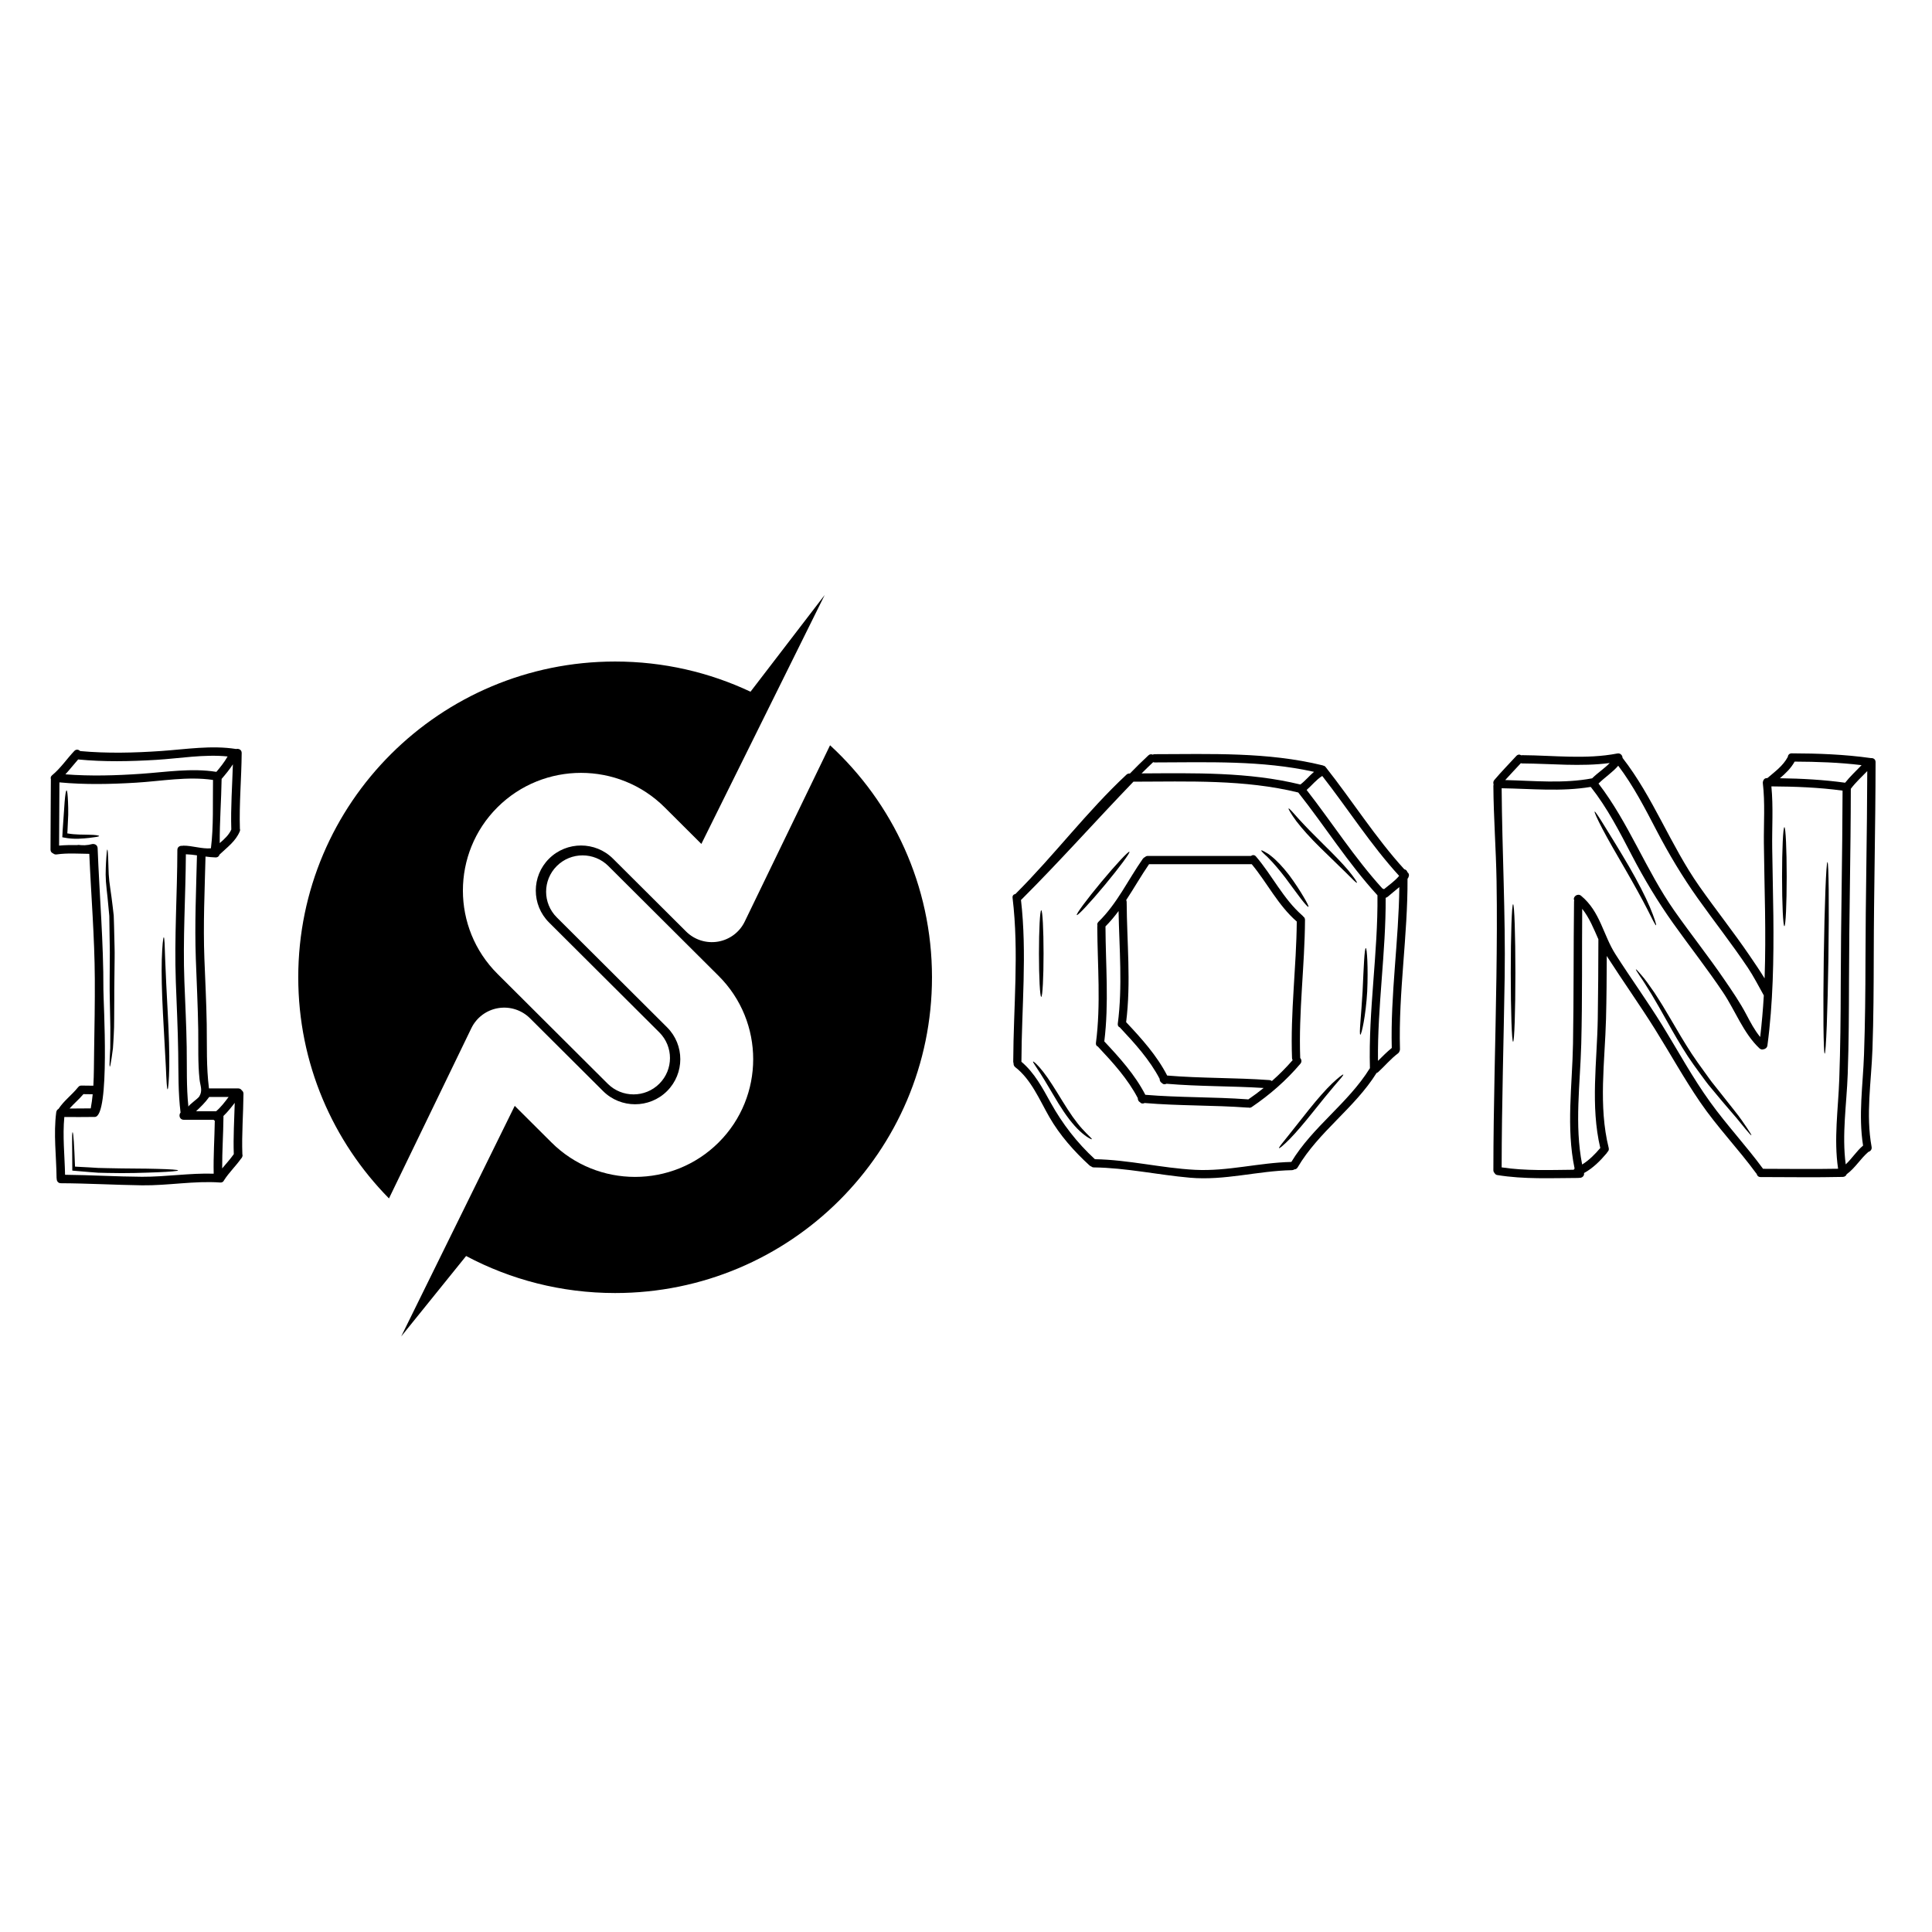 <svg xmlns="http://www.w3.org/2000/svg" xmlns:xlink="http://www.w3.org/1999/xlink" width="500" zoomAndPan="magnify" viewBox="0 0 375 375" height="500" preserveAspectRatio="xMidYMid meet" version="1.0"><defs><clipPath id="8e77579230"><path d="M 57.898 115.445 L 180.898 115.445 L 180.898 259.445 L 57.898 259.445 Z M 57.898 115.445 " clip-rule="nonzero"/></clipPath><clipPath id="9d6c4e318d"><path d="M 9.762 145 L 47.262 145 L 47.262 230.145 L 9.762 230.145 Z M 9.762 145 " clip-rule="nonzero"/></clipPath><clipPath id="61cd9ec648"><path d="M 196.371 146 L 273.621 146 L 273.621 229 L 196.371 229 Z M 196.371 146 " clip-rule="nonzero"/></clipPath><clipPath id="cd9bf1dc30"><path d="M 289.797 146 L 364.047 146 L 364.047 229 L 289.797 229 Z M 289.797 146 " clip-rule="nonzero"/></clipPath></defs><g clip-path="url(#8e77579230)"><path fill="#000000" d="M 161.113 144.656 L 144.551 178.879 C 143.559 180.938 141.621 182.387 139.359 182.77 C 137.102 183.152 134.793 182.422 133.172 180.805 L 118.988 166.672 C 115.566 163.258 109.992 163.258 106.566 166.672 C 103.141 170.082 103.141 175.637 106.566 179.051 L 127.969 200.379 C 130.734 203.137 130.734 207.602 127.969 210.355 C 125.207 213.109 120.727 213.109 117.961 210.355 L 96.559 189.023 C 87.613 180.113 87.613 165.609 96.555 156.695 C 105.5 147.785 120.055 147.785 129 156.695 L 136.133 163.805 L 160.07 115.492 L 145.672 134.262 C 137.703 130.504 128.797 128.402 119.395 128.402 C 85.426 128.402 57.891 155.84 57.891 189.688 C 57.891 206.406 64.609 221.559 75.5 232.613 L 91.492 199.566 C 92.488 197.512 94.422 196.062 96.684 195.68 C 98.941 195.297 101.25 196.031 102.871 197.645 L 117.055 211.777 C 120.48 215.191 126.055 215.191 129.477 211.777 C 132.902 208.363 132.902 202.812 129.477 199.398 L 108.074 178.066 C 105.309 175.312 105.309 170.848 108.074 168.094 C 110.836 165.34 115.32 165.34 118.082 168.094 L 139.484 189.422 C 148.43 198.336 148.43 212.84 139.484 221.754 C 130.543 230.664 115.988 230.664 107.047 221.754 L 99.91 214.645 L 77.875 259.395 L 90.473 243.789 C 99.094 248.375 108.941 250.977 119.395 250.977 C 153.359 250.977 180.898 223.535 180.898 189.688 C 180.898 171.883 173.277 155.855 161.113 144.656 " fill-opacity="1" fill-rule="nonzero"/></g><g clip-path="url(#9d6c4e318d)"><path fill="#000000" d="M 17.617 215.113 C 17.781 214.207 17.91 213.297 17.992 212.395 C 17.395 212.395 16.793 212.383 16.188 212.371 C 15.367 213.363 14.348 214.195 13.5 215.164 C 14.859 215.168 16.223 215.152 17.59 215.137 C 17.598 215.129 17.605 215.117 17.617 215.113 Z M 38.68 212.824 C 39.391 211.652 38.867 210.777 38.73 209.5 C 38.387 206.312 38.523 203.055 38.477 199.855 C 38.402 195.262 38.176 190.676 38.008 186.086 C 37.766 179.359 38.074 172.707 38.23 166.02 C 37.516 165.918 36.801 165.836 36.078 165.812 C 36.027 174.066 35.473 182.238 35.789 190.516 C 35.949 194.746 36.172 198.988 36.238 203.23 C 36.301 207.125 36.16 210.961 36.57 214.824 C 36.57 214.508 38.426 213.246 38.68 212.824 Z M 41.691 217.539 C 41.605 217.492 41.52 217.434 41.453 217.348 C 39.645 217.348 37.191 217.348 36.16 217.348 C 36.094 217.359 36.027 217.355 35.961 217.348 C 35.785 217.348 35.672 217.348 35.672 217.348 C 34.84 217.348 34.637 216.414 35.047 215.949 C 34.562 212.051 34.652 208.219 34.59 204.285 C 34.52 199.691 34.293 195.102 34.125 190.516 C 33.816 181.957 34.41 173.508 34.426 164.973 C 34.426 164.383 34.918 164.125 35.367 164.176 C 35.441 164.152 35.52 164.141 35.602 164.141 C 37.281 164.125 39.219 164.812 40.938 164.656 C 41.477 160.391 41.277 155.711 41.344 151.387 C 36.449 150.656 31.297 151.625 26.395 151.918 C 21.434 152.219 16.484 152.324 11.535 151.859 C 11.523 155.949 11.48 160.039 11.469 164.129 C 12.645 164.023 13.816 164.016 14.992 164.031 C 15.074 164.008 15.168 163.992 15.281 163.996 C 15.434 164.023 15.586 164.031 15.738 164.043 C 15.977 164.047 16.215 164.051 16.445 164.059 C 16.934 164.035 17.414 163.965 17.895 163.832 C 18.438 163.75 18.926 164.051 18.949 164.633 C 19.305 173.801 20.102 182.934 20.07 192.137 C 20.059 194.273 21.406 216.785 18.402 216.797 C 16.43 216.801 14.457 216.844 12.484 216.809 C 12.133 220.535 12.551 224.273 12.629 228.023 C 17.609 228.07 22.59 228.383 27.57 228.41 C 32.184 228.43 36.871 227.668 41.477 227.812 C 41.395 224.383 41.641 220.961 41.691 217.539 Z M 42.02 149.793 C 42.82 148.852 43.574 147.895 44.18 146.828 C 39.602 146.363 34.828 147.219 30.281 147.492 C 25.242 147.789 20.203 147.902 15.168 147.41 C 14.324 148.359 13.555 149.363 12.695 150.297 C 17.598 150.676 22.516 150.531 27.422 150.191 C 32.223 149.859 37.164 149.051 41.957 149.812 C 41.977 149.805 42 149.793 42.02 149.793 Z M 44.375 212.918 C 43.031 212.918 41.555 212.918 40.594 212.918 C 40.582 212.941 40.574 212.969 40.555 212.992 C 39.828 214 38.953 214.848 38.062 215.688 C 39.363 215.688 40.656 215.688 41.957 215.688 C 42.883 214.898 43.637 213.906 44.375 212.918 Z M 44.902 160.992 C 44.902 160.98 44.902 160.969 44.895 160.953 C 44.762 156.754 45.078 152.555 45.203 148.355 C 44.559 149.355 43.793 150.277 43.016 151.184 C 42.953 155.344 42.625 159.488 42.648 163.645 C 43.559 162.867 44.453 162.043 44.902 160.992 Z M 45.379 224.02 C 45.258 220.695 45.473 217.383 45.562 214.059 C 44.875 214.957 44.176 215.84 43.363 216.617 C 43.363 216.656 43.375 216.691 43.375 216.73 C 43.348 220.082 43.105 223.438 43.125 226.789 C 43.883 225.871 44.691 224.996 45.379 224.02 Z M 47.043 224.047 C 47.094 224.199 47.094 224.367 47.016 224.539 C 46.973 224.684 46.898 224.797 46.793 224.883 C 45.762 226.348 44.438 227.59 43.477 229.105 C 43.363 229.367 43.125 229.555 42.75 229.527 C 37.727 229.16 32.621 230.137 27.57 230.07 C 22.316 229.996 17.066 229.688 11.812 229.664 C 11.281 229.664 11.012 229.25 11.008 228.84 C 10.992 228.773 10.98 228.707 10.98 228.629 C 10.938 224.375 10.359 220.133 10.914 215.898 C 10.953 215.578 11.137 215.355 11.367 215.227 C 12.391 213.656 13.938 212.543 15.109 211.086 C 15.137 211.047 15.168 211.027 15.195 210.992 C 15.328 210.816 15.539 210.695 15.836 210.707 C 16.598 210.727 17.363 210.734 18.121 210.734 C 18.246 208.562 18.227 206.379 18.266 204.141 C 18.34 199.406 18.43 194.68 18.402 189.945 C 18.359 181.852 17.68 173.801 17.332 165.73 C 15.219 165.707 13.094 165.543 10.992 165.844 C 10.707 165.883 10.477 165.793 10.293 165.637 C 10.02 165.531 9.797 165.285 9.805 164.898 C 9.805 160.379 9.863 155.863 9.871 151.34 C 9.871 151.305 9.875 151.281 9.883 151.25 C 9.789 150.996 9.832 150.707 10.113 150.477 C 11.77 149.109 12.953 147.32 14.414 145.77 C 14.785 145.371 15.27 145.484 15.562 145.781 C 20.801 146.262 26.062 146.129 31.309 145.766 C 36.105 145.434 41.051 144.621 45.84 145.383 C 46.32 145.258 46.914 145.512 46.91 146.152 C 46.871 151.062 46.41 155.957 46.562 160.871 C 46.617 161.016 46.617 161.188 46.531 161.387 C 45.738 163.301 44.062 164.488 42.609 165.875 C 42.523 166.184 42.266 166.434 41.844 166.426 C 41.191 166.406 40.539 166.34 39.891 166.254 C 39.73 172.859 39.418 179.438 39.672 186.086 C 39.836 190.32 40.055 194.559 40.125 198.797 C 40.188 202.984 40.031 207.102 40.562 211.258 C 42.445 211.258 44.332 211.258 46.215 211.258 C 46.566 211.258 46.805 211.426 46.934 211.645 C 47.125 211.777 47.258 211.996 47.258 212.301 C 47.227 216.215 46.898 220.129 47.043 224.047 " fill-opacity="1" fill-rule="nonzero"/></g><path fill="#000000" d="M 30.535 226.879 C 33.027 226.941 34.57 227.047 34.57 227.176 C 34.57 227.301 33.039 227.434 30.551 227.539 C 28.062 227.629 24.637 227.77 20.824 227.668 C 20.219 227.652 19.637 227.652 19.055 227.625 C 18.465 227.578 17.93 227.539 17.367 227.496 C 16.246 227.402 15.25 227.32 14.258 227.234 L 14.031 227.203 L 14.031 226.812 C 14.031 222.645 13.91 219.773 14.094 219.773 C 14.254 219.773 14.41 222.418 14.562 226.441 C 15.445 226.484 16.375 226.539 17.355 226.59 C 17.91 226.629 18.477 226.664 19.059 226.695 C 19.637 226.723 20.23 226.723 20.836 226.738 C 24.613 226.836 28.051 226.797 30.535 226.879 " fill-opacity="1" fill-rule="nonzero"/><path fill="#000000" d="M 32.562 196.656 C 32.781 200.73 32.895 204.43 32.855 207.121 C 32.801 209.793 32.648 211.441 32.527 211.441 C 32.395 211.441 32.305 209.785 32.195 207.121 C 32.051 204.457 31.852 200.773 31.629 196.707 C 31.414 192.633 31.324 188.93 31.402 186.25 C 31.488 183.57 31.668 181.922 31.789 181.922 C 31.93 181.93 31.984 183.582 32.062 186.246 C 32.156 188.91 32.344 192.59 32.562 196.656 " fill-opacity="1" fill-rule="nonzero"/><path fill="#000000" d="M 22.184 181.691 C 22.207 183.066 22.277 184.5 22.25 185.957 C 22.238 188.867 22.16 191.648 22.18 194.168 C 22.172 195.43 22.168 196.629 22.16 197.754 C 22.156 198.875 22.141 199.922 22.078 200.891 C 22.023 201.848 21.984 202.719 21.922 203.477 C 21.816 204.23 21.73 204.879 21.656 205.41 C 21.496 206.461 21.379 207.043 21.316 207.043 C 21.25 207.031 21.246 206.438 21.297 205.371 C 21.324 204.84 21.355 204.188 21.402 203.43 C 21.406 202.676 21.406 201.809 21.414 200.863 C 21.434 199.918 21.414 198.875 21.387 197.754 C 21.363 196.637 21.34 195.434 21.316 194.172 C 21.25 191.645 21.301 188.867 21.312 185.953 C 21.34 184.496 21.281 183.086 21.27 181.711 C 21.25 180.352 21.234 179.039 21.215 177.781 C 21.098 176.523 20.98 175.336 20.875 174.215 C 20.758 173.094 20.629 172.07 20.559 171.102 C 20.543 170.625 20.523 170.164 20.508 169.738 C 20.52 169.301 20.523 168.891 20.531 168.512 C 20.547 167.742 20.598 167.094 20.629 166.559 C 20.695 165.492 20.762 164.898 20.832 164.898 C 20.898 164.898 20.953 165.492 20.996 166.562 C 21.012 167.094 21.031 167.746 21.059 168.504 C 21.07 168.875 21.086 169.273 21.102 169.699 C 21.141 170.133 21.176 170.586 21.219 171.055 C 21.328 171.984 21.496 173.031 21.645 174.145 C 21.797 175.258 21.93 176.445 22.074 177.707 C 22.129 179 22.152 180.305 22.184 181.691 " fill-opacity="1" fill-rule="nonzero"/><path fill="#000000" d="M 19.238 162.27 C 19.23 162.391 18.516 162.496 17.324 162.637 C 16.133 162.754 14.438 162.973 12.473 162.582 L 12.09 162.508 L 12.113 162.098 C 12.129 161.762 12.152 161.426 12.168 161.074 C 12.312 158.961 12.445 157.047 12.543 155.66 C 12.656 154.27 12.793 153.414 12.922 153.414 C 13.051 153.414 13.148 154.281 13.203 155.676 C 13.227 156.367 13.262 157.203 13.242 158.125 C 13.211 159.051 13.164 160.062 13.105 161.129 C 13.09 161.34 13.078 161.547 13.066 161.758 C 14.664 162.051 16.188 161.977 17.293 162.023 C 18.496 162.043 19.238 162.156 19.238 162.27 " fill-opacity="1" fill-rule="nonzero"/><g clip-path="url(#61cd9ec648)"><path fill="#000000" d="M 252.402 152.273 C 253.367 151.547 254.121 150.594 255.047 149.812 C 244.891 147.555 234.461 147.969 224.121 147.988 C 224.012 147.988 223.914 147.965 223.828 147.934 C 223.066 148.648 222.32 149.379 221.582 150.117 C 231.906 150.07 242.297 149.809 252.402 152.273 Z M 265.902 207.344 C 265.586 196.117 267.484 184.984 267.363 173.773 C 261.68 167.566 257.199 160.414 251.992 153.824 C 241.508 151.262 230.707 151.707 220 151.723 C 212.691 159.312 205.625 167.262 198.293 174.574 C 198.254 174.613 198.215 174.645 198.172 174.68 C 199.375 185.098 198.297 195.582 198.258 206.043 C 198.258 206.059 198.254 206.07 198.254 206.086 C 200.785 208.207 202.355 211.188 203.945 214.051 C 206.234 218.16 209.047 221.812 212.516 225 C 219.066 225.109 225.438 226.727 231.969 227.062 C 238.301 227.383 244.367 225.668 250.652 225.531 C 254.785 218.691 261.672 214.148 265.875 207.367 C 265.883 207.359 265.891 207.355 265.902 207.344 Z M 268.633 172.594 C 269.637 171.758 270.746 171.004 271.574 170.004 C 266.059 163.977 261.672 157.047 256.648 150.613 C 255.492 151.328 254.641 152.441 253.613 153.328 C 258.562 159.68 262.902 166.5 268.324 172.457 C 268.438 172.48 268.539 172.523 268.633 172.594 Z M 270.141 203.41 C 269.875 192.973 271.496 182.609 271.609 172.184 C 270.883 172.82 270.109 173.395 269.379 174.043 C 269.262 174.148 269.137 174.203 269.012 174.234 C 268.992 174.258 268.977 174.277 268.957 174.301 C 269.012 184.855 267.344 195.348 267.465 205.914 C 268.336 205.047 269.188 204.184 270.141 203.41 Z M 273.176 169.285 C 273.426 169.473 273.57 169.789 273.426 170.133 C 273.395 170.293 273.316 170.438 273.199 170.562 C 273.258 181.613 271.422 192.582 271.734 203.641 C 271.742 203.797 271.703 203.926 271.645 204.039 C 271.598 204.195 271.504 204.344 271.344 204.465 C 269.938 205.52 268.812 206.891 267.523 208.074 C 267.418 208.172 267.309 208.23 267.191 208.262 C 262.934 215.086 255.957 219.648 251.867 226.598 C 251.707 226.863 251.469 226.977 251.23 226.977 C 251.113 227.066 250.969 227.121 250.781 227.129 C 244.102 227.258 237.715 229.184 230.984 228.594 C 224.742 228.047 218.602 226.668 212.316 226.594 C 212.105 226.594 211.941 226.52 211.82 226.41 C 211.707 226.379 211.598 226.32 211.492 226.227 C 208.512 223.504 205.691 220.332 203.676 216.809 C 201.781 213.508 200.141 209.504 197.062 207.137 C 196.801 206.934 196.711 206.645 196.73 206.371 C 196.688 206.273 196.668 206.168 196.668 206.043 C 196.707 195.449 197.812 184.832 196.539 174.277 C 196.48 173.824 196.758 173.578 197.098 173.523 C 197.117 173.5 197.141 173.473 197.168 173.445 C 204.617 166.016 210.945 157.539 218.652 150.355 C 218.859 150.168 219.086 150.113 219.305 150.148 C 220.473 148.945 221.668 147.766 222.898 146.621 C 223.168 146.363 223.492 146.355 223.75 146.477 C 223.855 146.418 223.98 146.387 224.121 146.387 C 235.023 146.371 246.016 145.934 256.695 148.547 C 256.766 148.566 256.828 148.59 256.887 148.621 C 257.035 148.645 257.184 148.723 257.312 148.891 C 262.488 155.434 266.945 162.543 272.57 168.723 C 272.844 168.773 273.098 168.969 273.176 169.285 " fill-opacity="1" fill-rule="nonzero"/></g><path fill="#000000" d="M 265.105 184.02 C 265.332 184.02 265.582 187.801 265.371 192.477 C 265.105 197.168 264.262 200.836 264.043 200.836 C 263.762 200.805 264.219 197.027 264.477 192.43 C 264.688 187.797 264.836 184.02 265.105 184.02 " fill-opacity="1" fill-rule="nonzero"/><path fill="#000000" d="M 261.727 168.961 C 262.859 170.344 263.473 171.273 263.379 171.344 C 263.277 171.43 262.5 170.648 261.258 169.395 C 259.992 168.16 258.238 166.457 256.305 164.574 C 254.367 162.68 252.719 160.832 251.625 159.398 C 250.574 157.961 250.027 156.996 250.117 156.926 C 250.223 156.84 250.949 157.676 252.125 159.004 C 253.305 160.297 255 162.043 256.926 163.934 C 258.859 165.824 260.57 167.594 261.727 168.961 " fill-opacity="1" fill-rule="nonzero"/><path fill="#000000" d="M 260.727 208.574 C 260.816 208.676 260.113 209.473 258.992 210.762 C 257.883 212.059 256.402 213.891 254.77 215.934 C 253.137 217.977 251.59 219.793 250.383 221.035 C 249.168 222.266 248.348 222.938 248.262 222.855 C 248.164 222.766 248.832 221.926 249.914 220.605 C 250.98 219.266 252.453 217.41 254.07 215.367 C 255.711 213.316 257.289 211.523 258.535 210.324 C 259.789 209.133 260.652 208.492 260.727 208.574 " fill-opacity="1" fill-rule="nonzero"/><path fill="#000000" d="M 253.035 174.098 C 253.699 175.215 254.062 175.938 253.965 176.012 C 253.859 176.082 253.312 175.484 252.516 174.457 C 251.719 173.422 250.68 171.969 249.504 170.395 C 248.309 168.844 247.156 167.492 246.27 166.609 C 246.066 166.371 245.84 166.176 245.645 166.004 C 245.453 165.832 245.289 165.68 245.164 165.551 C 244.902 165.289 244.777 165.117 244.812 165.07 C 244.848 165.02 245.047 165.09 245.371 165.27 C 245.531 165.352 245.719 165.465 245.941 165.598 C 246.164 165.73 246.41 165.887 246.664 166.109 C 247.734 166.934 248.992 168.262 250.215 169.848 C 251.414 171.457 252.379 172.977 253.035 174.098 " fill-opacity="1" fill-rule="nonzero"/><path fill="#000000" d="M 242.281 213.402 C 243.316 212.699 244.312 211.949 245.273 211.176 C 238.992 210.781 232.691 210.895 226.414 210.355 C 226.129 210.508 225.773 210.504 225.539 210.223 C 225.227 210.066 225.078 209.727 225.086 209.402 C 223.16 205.715 220.285 202.539 217.461 199.531 C 217.422 199.496 217.395 199.453 217.363 199.418 C 217.102 199.32 216.914 199.078 216.961 198.703 C 217.91 191.426 217.25 184.133 217.113 176.832 C 216.336 177.883 215.496 178.883 214.57 179.82 C 214.57 179.84 214.574 179.863 214.574 179.883 C 214.605 187.316 215.266 194.738 214.344 202.137 C 217.293 205.277 220.324 208.629 222.305 212.5 C 228.914 213.055 235.551 212.895 242.16 213.379 C 242.203 213.387 242.246 213.395 242.281 213.402 Z M 251.703 178.867 C 251.691 178.855 251.688 178.855 251.676 178.848 C 248.07 175.703 245.977 171.387 242.961 167.738 L 242.957 167.738 C 236.145 167.738 229.629 167.738 223.031 167.738 C 221.469 170.004 220.109 172.41 218.594 174.703 C 218.648 174.812 218.684 174.934 218.684 175.078 C 218.727 182.863 219.555 190.645 218.582 198.402 C 221.539 201.539 224.566 204.895 226.547 208.762 C 233.156 209.316 239.793 209.16 246.402 209.645 C 246.598 209.66 246.754 209.73 246.875 209.828 C 248.297 208.574 249.637 207.223 250.902 205.773 C 250.832 205.66 250.785 205.531 250.781 205.375 C 250.445 196.523 251.629 187.715 251.703 178.867 Z M 252.957 177.898 C 253.156 178.02 253.301 178.238 253.301 178.551 C 253.25 187.496 252.039 196.402 252.371 205.359 C 252.629 205.645 252.723 206.102 252.402 206.473 C 249.645 209.73 246.477 212.484 242.961 214.875 C 242.742 215.02 242.523 215.043 242.34 214.977 C 242.289 214.984 242.223 214.988 242.16 214.984 C 235.5 214.496 228.824 214.66 222.172 214.094 C 221.883 214.246 221.527 214.238 221.293 213.957 C 220.98 213.805 220.832 213.461 220.844 213.141 C 218.918 209.453 216.043 206.273 213.215 203.27 C 213.18 203.23 213.152 203.188 213.121 203.152 C 212.859 203.059 212.668 202.816 212.719 202.438 C 213.699 194.941 213.02 187.41 212.98 179.883 C 212.98 179.805 212.992 179.734 213.008 179.668 C 212.934 179.426 212.977 179.152 213.215 178.918 C 216.832 175.398 218.965 170.754 221.84 166.664 C 221.957 166.508 222.102 166.41 222.25 166.355 C 222.379 166.223 222.555 166.137 222.797 166.137 C 229.426 166.137 235.969 166.137 242.812 166.137 C 243.094 165.926 243.488 165.887 243.781 166.238 C 246.961 169.949 249.082 174.477 252.801 177.715 C 252.871 177.773 252.918 177.832 252.957 177.898 " fill-opacity="1" fill-rule="nonzero"/><path fill="#000000" d="M 219.219 165.332 C 219.406 165.488 217.273 168.371 214.457 171.762 C 211.637 175.152 209.195 177.77 209.008 177.609 C 208.816 177.457 210.949 174.57 213.766 171.184 C 216.59 167.793 219.027 165.176 219.219 165.332 " fill-opacity="1" fill-rule="nonzero"/><path fill="#000000" d="M 210.035 219.086 C 211.16 220.352 212.008 221 211.922 221.121 C 211.867 221.207 210.875 220.734 209.586 219.539 C 208.934 218.949 208.254 218.16 207.539 217.25 C 206.836 216.332 206.129 215.285 205.434 214.16 C 204.059 211.906 202.902 209.848 201.973 208.418 C 201.07 206.984 200.41 206.125 200.516 206.043 C 200.602 205.973 201.414 206.66 202.492 208.043 C 203.57 209.414 204.832 211.453 206.195 213.684 C 206.879 214.797 207.555 215.836 208.195 216.754 C 208.859 217.664 209.465 218.473 210.035 219.086 " fill-opacity="1" fill-rule="nonzero"/><path fill="#000000" d="M 202.105 176.68 C 202.355 176.68 202.555 180.445 202.555 185.086 C 202.555 189.734 202.355 193.496 202.105 193.496 C 201.859 193.496 201.66 189.734 201.66 185.086 C 201.66 180.445 201.859 176.68 202.105 176.68 " fill-opacity="1" fill-rule="nonzero"/><g clip-path="url(#cd9bf1dc30)"><path fill="#000000" d="M 309.031 151.074 C 310.102 150.008 311.402 149.18 312.449 148.102 C 306.816 148.844 301.133 148.219 295.465 148.184 C 295.371 148.184 295.277 148.16 295.199 148.133 C 294.188 149.23 293.152 150.301 292.16 151.41 C 297.789 151.547 303.465 152.129 309.031 151.074 Z M 310.125 197.766 C 310.211 192.625 310.23 187.469 310.246 182.316 C 309.336 180.246 308.477 178.113 307.105 176.402 C 307.031 185.113 307.145 193.871 306.922 202.574 C 306.719 210.332 305.578 218.348 307.094 226.031 C 308.445 225.195 309.578 224.051 310.613 222.828 C 308.68 214.609 309.988 206.109 310.125 197.766 Z M 341.652 201.281 C 341.965 198.594 342.203 195.902 342.355 193.211 C 341.336 191.395 340.387 189.527 339.27 187.855 C 336.191 183.258 332.766 178.906 329.559 174.398 C 326.562 170.184 323.957 165.832 321.566 161.254 C 319.301 156.914 317.055 152.539 314.098 148.629 C 312.965 149.938 311.492 150.879 310.27 152.09 C 316.133 159.719 319.488 168.93 325.008 176.801 C 328.191 181.328 331.641 185.664 334.758 190.238 C 336.227 192.383 337.719 194.551 338.934 196.859 C 339.754 198.41 340.551 199.941 341.652 201.281 Z M 357.285 191.234 C 357.312 178.641 357.613 166.055 357.641 153.461 C 353.062 152.836 348.441 152.664 343.824 152.637 C 344.215 156.609 343.926 160.672 343.984 164.656 C 344.043 169.035 344.152 173.422 344.207 177.805 C 344.297 186.156 344.148 194.738 343.055 202.918 C 342.996 203.367 342.641 203.621 342.285 203.668 C 342.035 203.746 341.754 203.711 341.512 203.484 C 338.41 200.57 336.816 196.172 334.469 192.66 C 331.391 188.062 327.965 183.711 324.754 179.203 C 321.762 174.992 319.148 170.641 316.758 166.062 C 314.375 161.488 312.02 156.871 308.816 152.805 C 308.785 152.785 308.758 152.766 308.73 152.742 C 303.016 153.695 297.238 153.09 291.469 153 C 291.562 165.23 292.234 177.43 292.055 189.68 C 291.867 201.984 291.488 214.285 291.469 226.586 C 296.102 227.289 300.785 227.09 305.457 227.047 C 305.492 226.965 305.547 226.891 305.629 226.824 C 303.957 218.855 305.184 210.637 305.32 202.574 C 305.477 193.375 305.406 184.168 305.52 174.969 C 305.52 174.895 305.531 174.82 305.551 174.754 C 305.219 174.105 306.188 173.297 306.887 173.867 C 310.617 176.945 311.164 181.477 313.574 185.242 C 316.535 189.879 319.758 194.34 322.652 199.023 C 325.715 203.988 328.512 209.16 331.934 213.898 C 335.156 218.375 338.941 222.414 342.207 226.863 C 347.059 226.871 351.914 226.941 356.773 226.852 C 355.914 221.051 356.797 215.32 357 209.488 C 357.215 203.41 357.273 197.316 357.285 191.234 Z M 358.137 151.926 C 359.109 150.703 360.25 149.641 361.332 148.516 C 357.02 147.988 352.676 147.848 348.34 147.828 C 347.613 149.137 346.578 150.113 345.48 151.055 C 349.711 151.117 353.938 151.344 358.137 151.926 Z M 362.086 186.43 C 362.113 174.172 362.402 161.922 362.434 149.668 C 361.348 150.789 360.184 151.852 359.242 153.105 C 359.227 165.48 358.914 177.848 358.891 190.227 C 358.875 196.309 358.855 202.402 358.641 208.484 C 358.434 214.332 357.484 220.184 358.254 226.004 C 359.461 224.887 360.355 223.418 361.621 222.359 C 360.684 216.453 361.598 210.621 361.805 204.68 C 362.016 198.605 362.078 192.512 362.086 186.43 Z M 364.047 147.914 C 364.035 160.414 363.715 172.914 363.695 185.422 C 363.68 191.5 363.656 197.598 363.441 203.68 C 363.219 210 362.125 216.324 363.277 222.613 C 363.371 223.121 363.031 223.48 362.648 223.586 C 361.109 224.906 360.078 226.723 358.438 227.918 C 358.332 228.211 358.07 228.426 357.707 228.438 C 352.379 228.562 347.047 228.469 341.719 228.465 C 341.281 228.465 341.031 228.168 340.965 227.836 C 340.926 227.801 340.887 227.758 340.852 227.711 C 337.387 222.98 333.293 218.75 329.984 213.906 C 326.867 209.344 324.195 204.512 321.27 199.828 C 318.301 195.086 315.062 190.523 312.039 185.82 C 311.977 185.73 311.926 185.637 311.871 185.547 C 311.859 189.629 311.832 193.703 311.727 197.766 C 311.508 206.066 310.219 214.652 312.25 222.82 C 312.336 223.164 312.207 223.438 311.996 223.613 C 311.961 223.684 311.926 223.754 311.867 223.824 C 310.605 225.324 309.18 226.75 307.457 227.688 C 307.566 228.297 307.008 228.676 306.52 228.617 C 306.461 228.629 306.391 228.641 306.32 228.641 C 301.07 228.66 295.836 228.926 290.629 228.078 C 290.359 228.035 290.191 227.883 290.105 227.703 C 289.965 227.574 289.863 227.387 289.863 227.129 C 289.871 214.641 290.277 202.168 290.453 189.68 C 290.539 183.441 290.586 177.191 290.48 170.949 C 290.375 164.805 289.902 158.68 289.863 152.539 C 289.863 152.453 289.879 152.371 289.898 152.301 C 289.891 152.258 289.887 152.215 289.887 152.172 C 289.812 151.926 289.844 151.641 290.051 151.395 C 291.414 149.777 292.895 148.285 294.324 146.723 C 294.617 146.406 294.984 146.418 295.262 146.602 C 295.328 146.586 295.395 146.578 295.465 146.578 C 301.617 146.621 307.84 147.43 313.93 146.25 C 314.535 146.137 314.93 146.637 314.934 147.102 C 320.891 154.762 324.246 164.059 329.816 171.996 C 332.996 176.523 336.441 180.859 339.559 185.43 C 340.562 186.898 341.578 188.387 342.508 189.906 C 342.66 185.535 342.656 181.156 342.594 176.785 C 342.527 172.41 342.414 168.031 342.367 163.652 C 342.328 159.785 342.617 155.855 342.164 152.004 C 342.148 151.855 342.172 151.734 342.215 151.625 C 342.293 151.301 342.539 151.027 342.965 151.027 C 342.992 151.027 343.02 151.027 343.047 151.027 C 344.504 149.777 346.07 148.672 347 146.938 C 347.039 146.566 347.289 146.223 347.766 146.223 C 352.902 146.234 358.023 146.426 363.105 147.141 C 363.117 147.141 363.129 147.145 363.145 147.152 C 363.574 147.098 364.047 147.348 364.047 147.914 " fill-opacity="1" fill-rule="nonzero"/></g><path fill="#000000" d="M 354.949 172.762 C 354.984 176.133 354.969 180.785 354.895 185.922 C 354.82 191.059 354.699 195.711 354.574 199.074 C 354.441 202.438 354.301 204.523 354.172 204.523 C 354.047 204.516 353.973 202.434 353.934 199.07 C 353.902 195.699 353.918 191.047 353.992 185.914 C 354.066 180.777 354.184 176.125 354.312 172.762 C 354.441 169.398 354.586 167.316 354.707 167.316 C 354.836 167.316 354.914 169.398 354.949 172.762 " fill-opacity="1" fill-rule="nonzero"/><path fill="#000000" d="M 346.348 160.551 C 346.594 160.551 346.797 164.855 346.797 170.164 C 346.797 175.473 346.594 179.773 346.348 179.773 C 346.098 179.773 345.895 175.473 345.895 170.164 C 345.895 164.855 346.098 160.551 346.348 160.551 " fill-opacity="1" fill-rule="nonzero"/><path fill="#000000" d="M 339.156 219.027 C 339.711 219.855 339.992 220.328 339.945 220.363 C 339.891 220.398 339.512 219.996 338.871 219.23 C 338.223 218.484 337.371 217.328 336.188 216 C 335.027 214.66 333.656 213.039 332.148 211.211 C 331.359 210.316 330.672 209.297 329.898 208.27 C 329.523 207.754 329.133 207.238 328.754 206.695 C 328.375 206.148 327.988 205.59 327.605 205.023 C 326.109 202.73 324.82 200.48 323.676 198.422 C 323.098 197.398 322.555 196.426 322.043 195.52 C 321.523 194.617 321.027 193.777 320.578 193.012 C 319.652 191.512 318.902 190.297 318.316 189.484 C 317.762 188.656 317.477 188.18 317.531 188.145 C 317.574 188.105 317.957 188.504 318.598 189.27 C 319.262 190.008 320.105 191.191 321.121 192.672 C 321.598 193.426 322.141 194.242 322.684 195.133 C 323.223 196.035 323.805 196.992 324.398 198.012 C 325.582 200.047 326.879 202.266 328.352 204.527 C 328.738 205.082 329.109 205.629 329.477 206.172 C 329.852 206.711 330.246 207.234 330.613 207.754 C 331.379 208.781 332.062 209.824 332.809 210.711 C 334.266 212.555 335.578 214.207 336.68 215.598 C 337.801 216.98 338.59 218.207 339.156 219.027 " fill-opacity="1" fill-rule="nonzero"/><path fill="#000000" d="M 320.254 176.098 C 321.129 178.203 321.547 179.562 321.441 179.598 C 321.312 179.645 320.691 178.387 319.68 176.367 C 318.645 174.355 317.137 171.621 315.406 168.625 C 313.664 165.637 312.094 162.91 311.035 160.891 C 309.98 158.871 309.414 157.586 309.523 157.527 C 309.633 157.461 310.398 158.648 311.59 160.582 C 312.781 162.504 314.434 165.172 316.184 168.168 C 317.922 171.176 319.359 173.992 320.254 176.098 " fill-opacity="1" fill-rule="nonzero"/><path fill="#000000" d="M 293.688 175.504 C 293.938 175.504 294.137 181.484 294.137 188.855 C 294.137 196.23 293.938 202.207 293.688 202.207 C 293.438 202.207 293.238 196.23 293.238 188.855 C 293.238 181.484 293.438 175.504 293.688 175.504 " fill-opacity="1" fill-rule="nonzero"/></svg>
